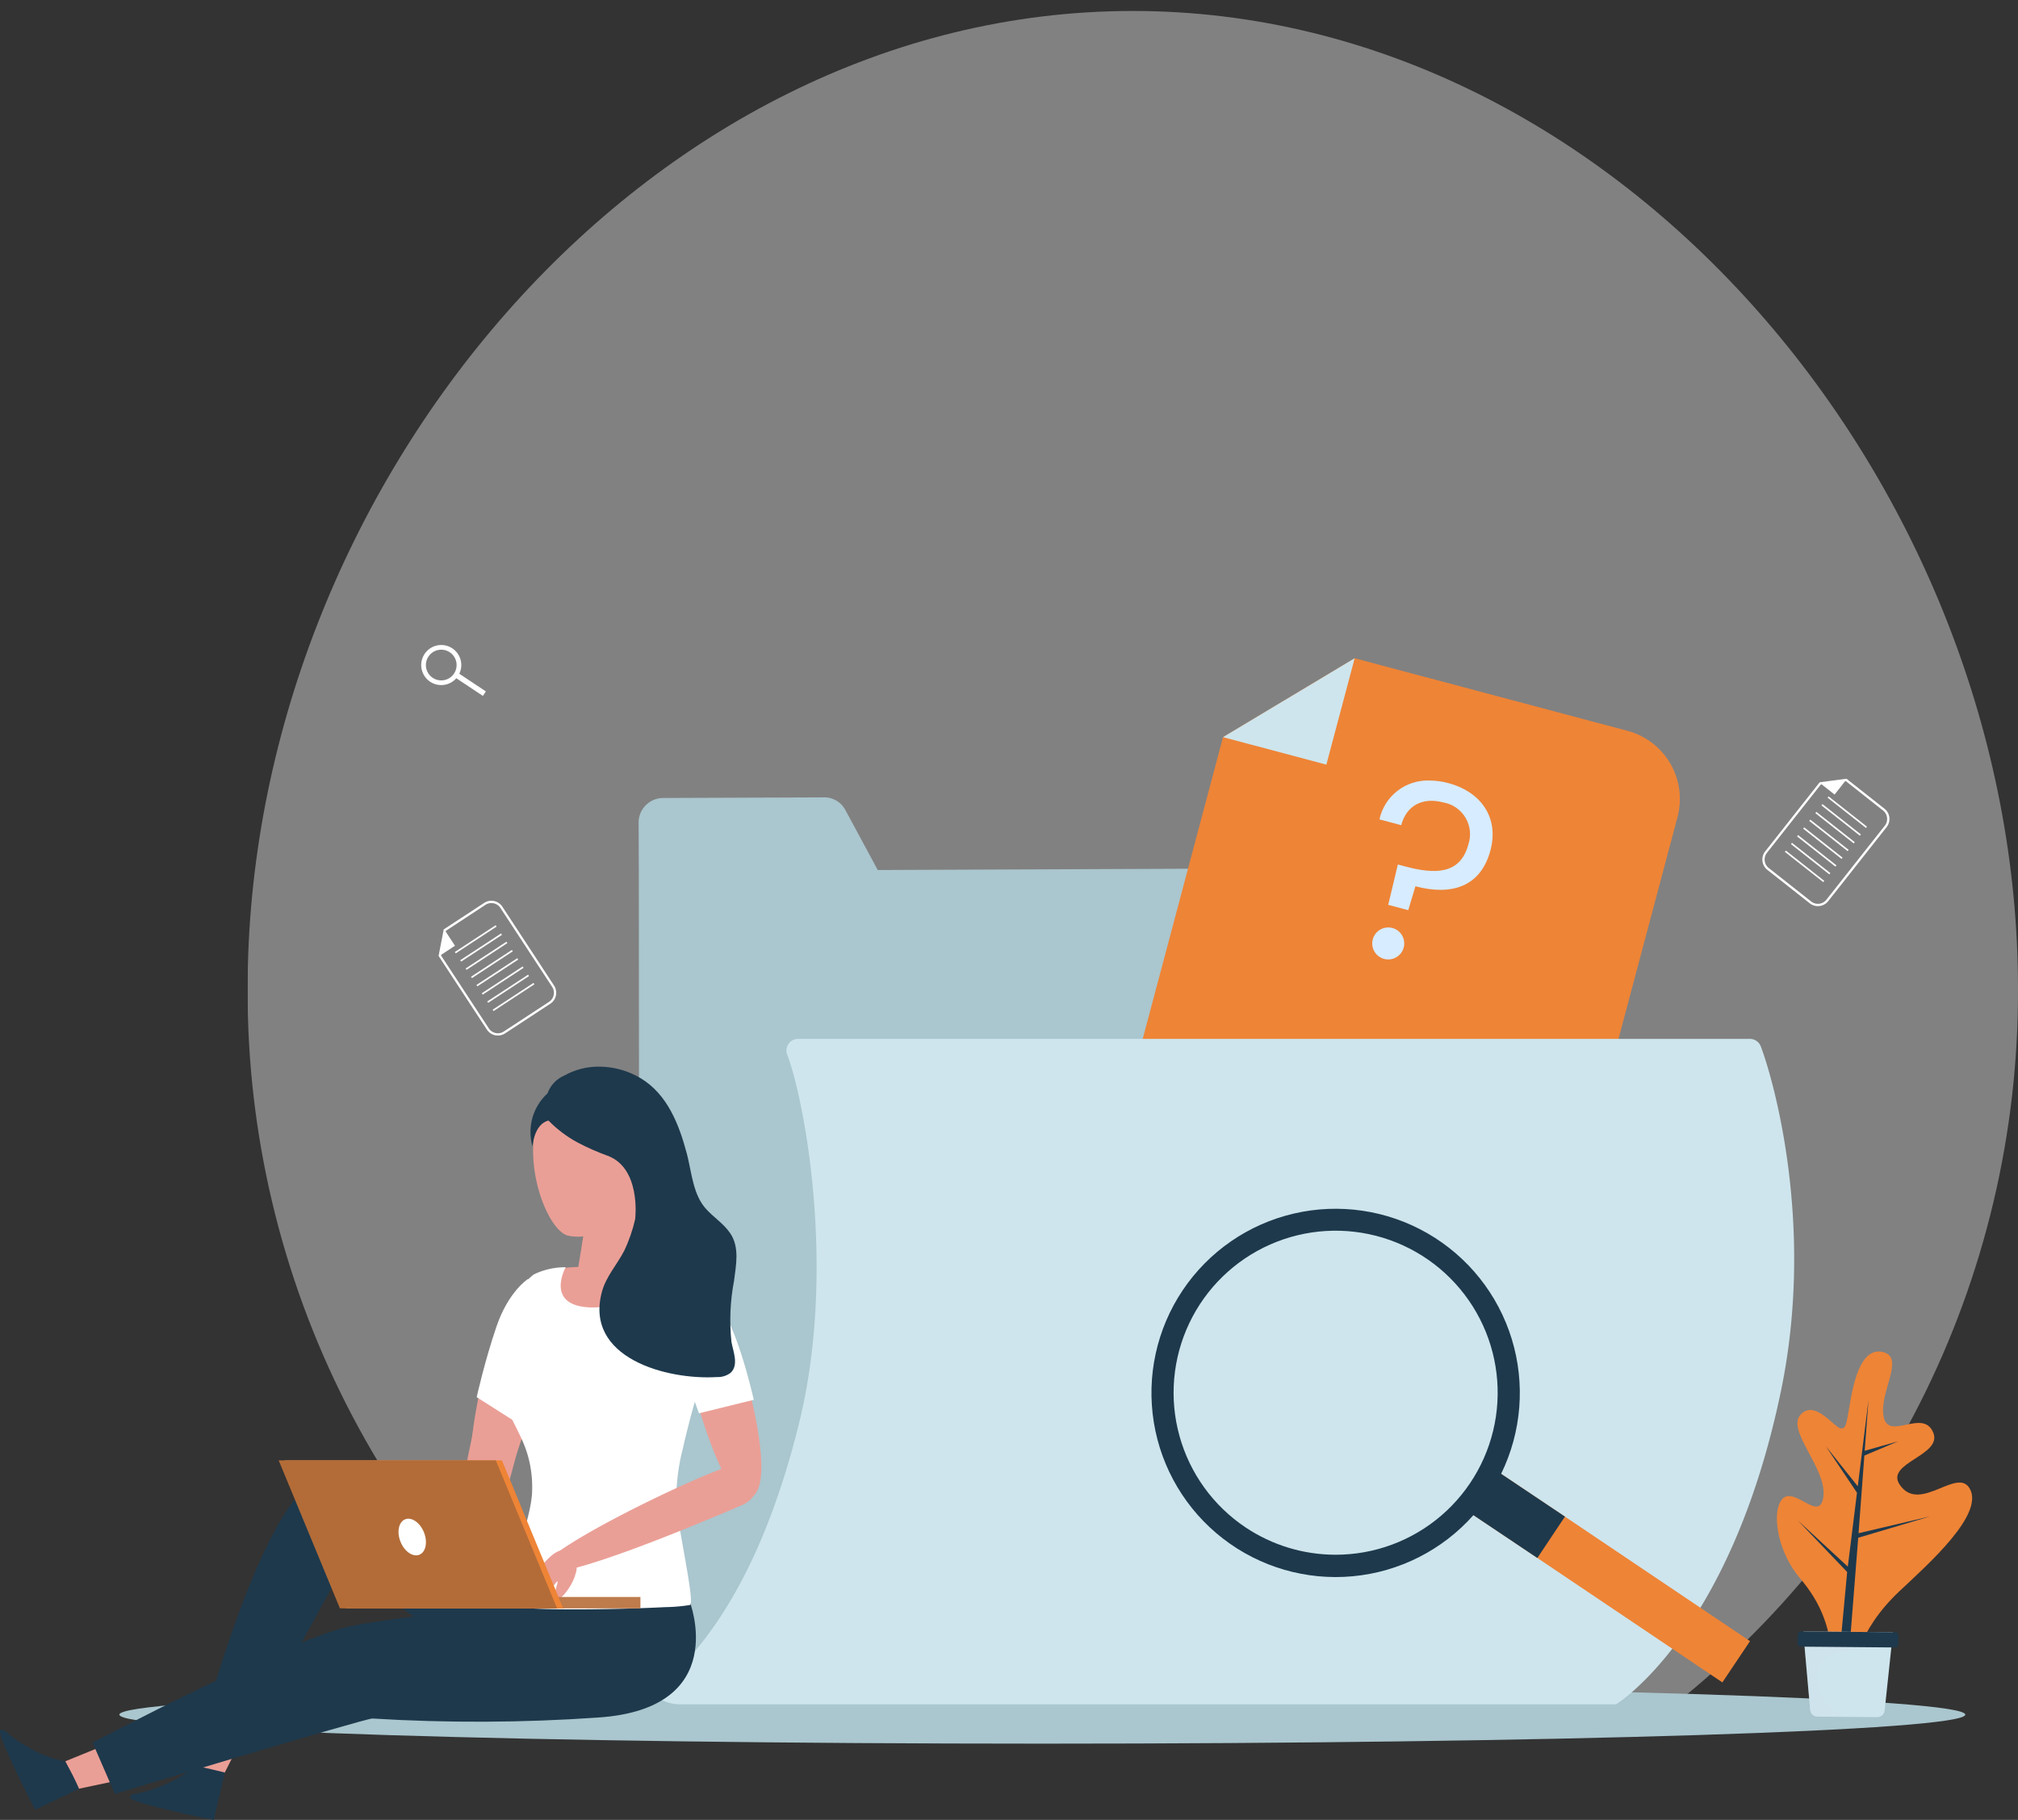 <svg xmlns="http://www.w3.org/2000/svg" xmlns:xlink="http://www.w3.org/1999/xlink" width="248" height="223.686" viewBox="0 0 248 223.686">
  <rect x="0" y="0" width="248" height="223.686" fill="#333333" stroke="none"/>
  <defs>
    <linearGradient id="linear-gradient" x1="-1.745" y1="19.587" x2="-1.726" y2="19.587" gradientUnits="objectBoundingBox">
      <stop offset="0" stop-color="#ee8436"/>
      <stop offset="1" stop-color="#be7b4b"/>
    </linearGradient>
    <linearGradient id="linear-gradient-2" x1="-1.001" y1="2.429" x2="-0.985" y2="2.429" gradientUnits="objectBoundingBox">
      <stop offset="0" stop-color="#ee8436"/>
      <stop offset="1" stop-color="#ee8436"/>
    </linearGradient>
    <linearGradient id="linear-gradient-3" x1="-1.001" y1="2.429" x2="-0.985" y2="2.429" gradientUnits="objectBoundingBox">
      <stop offset="0" stop-color="#ee8436"/>
      <stop offset="1" stop-color="#b36c38"/>
    </linearGradient>
    <clipPath id="clip-path">
      <rect id="Rectangle_100" data-name="Rectangle 100" width="217.57" height="217.57" fill="none"/>
    </clipPath>
    <clipPath id="clip-path-2">
      <rect id="Rectangle_98" data-name="Rectangle 98" width="217.57" height="211.152" fill="none"/>
    </clipPath>
    <clipPath id="clip-path-3">
      <path id="Path_588" data-name="Path 588" d="M46.164,212.152H171.406a111.933,111.933,0,0,0,46.164-91C217.57,59.674,168.866,1,108.785,1S0,59.674,0,121.154a111.937,111.937,0,0,0,46.164,91" transform="translate(0 -1)" fill="none"/>
    </clipPath>
    <clipPath id="clip-path-4">
      <rect id="Rectangle_300" data-name="Rectangle 300" width="248" height="170.079" fill="none"/>
    </clipPath>
    <clipPath id="clip-path-5">
      <path id="Path_868" data-name="Path 868" d="M27.143,287.788c0,1.97,50.783,3.568,113.428,3.568S254,289.758,254,287.788s-50.783-3.568-113.428-3.568-113.428,1.6-113.428,3.568" transform="translate(-27.143 -284.22)" fill="#aac6ce"/>
    </clipPath>
    <clipPath id="clip-path-6">
      <path id="Path_869" data-name="Path 869" d="M413.177,214.322c-.486,2.685-.456,3.53-1.268,3.315s-3.162-3.585-4.876-1.622,3.348,6.666,2.825,10.116c-.265,1.753-1.322,1.124-2.468.5-1.113-.61-2.311-1.221-2.953.347-.748,1.831-.057,6.046,2.564,9.115,5.272,6.183,2.882,10.894,5.149,11.133a1.29,1.29,0,0,0,.326,0c1.763-.227,1.139-4.3,6.8-9.608,3.579-3.362,10.375-9.395,8.576-12.555-.73-1.281-2.162-.642-3.723,0-1.734.708-3.629,1.417-4.9-.506-1.753-2.656,5.256-3.553,4.151-6.343-.615-1.552-2-1.279-3.305-1.006s-2.5.542-2.8-.961c-.595-3.017,2.639-7.213-.017-7.944-.042-.012-.083-.02-.121-.028a2.214,2.214,0,0,0-.485-.056c-2.195,0-3.031,3.643-3.477,6.113" transform="translate(-404.154 -208.209)" fill="#ee8436"/>
    </clipPath>
    <clipPath id="clip-path-7">
      <rect id="Rectangle_253" data-name="Rectangle 253" width="248" height="170.079" fill="#1e394c"/>
    </clipPath>
    <clipPath id="clip-path-8">
      <rect id="Rectangle_252" data-name="Rectangle 252" width="16.27" height="28.965" fill="#1e394c"/>
    </clipPath>
    <clipPath id="clip-path-9">
      <path id="Path_870" data-name="Path 870" d="M408.885,234.033l6.155,5.692,1.131-9.1-.009.006-3.819-5.7,3.923,4.922,1.321-10.624-.47,6.256,4.1-1.159-4.14,1.747-.717,9.545,8.8-2.07-8.841,2.628-.947,12.018-1.128-.112.717-7.7Z" transform="translate(-408.885 -219.232)" fill="#1e394c"/>
    </clipPath>
    <clipPath id="clip-path-10">
      <path id="Path_871" data-name="Path 871" d="M410.228,272.892l.765,8.643a.908.908,0,0,0,.9.838l7.341.065a.91.91,0,0,0,.915-.822l.826-7.773v-.016L421.17,272l-11.027-.1Z" transform="translate(-410.143 -271.904)" fill="none"/>
    </clipPath>
    <clipPath id="clip-path-12">
      <rect id="Rectangle_255" data-name="Rectangle 255" width="10.816" height="10.053" fill="none"/>
    </clipPath>
    <clipPath id="clip-path-13">
      <path id="Path_873" data-name="Path 873" d="M408.884,272.257l-.01,1.148a.361.361,0,0,0,.358.364l11.65.1a.361.361,0,0,0,.364-.358l.01-1.148A.361.361,0,0,0,420.9,272l-11.65-.1h0a.361.361,0,0,0-.36.358" transform="translate(-408.874 -271.899)" fill="#1e394c"/>
    </clipPath>
    <clipPath id="clip-path-15">
      <path id="Path_875" data-name="Path 875" d="M267.349,60.217l-12.432,46.726a8.666,8.666,0,0,0,6.147,10.6l37.858,10.072a8.666,8.666,0,0,0,10.6-6.147l13.681-51.424a8.666,8.666,0,0,0-6.147-10.6l-33.532-8.921Z" transform="translate(-254.624 -50.524)" fill="none"/>
    </clipPath>
    <clipPath id="clip-path-17">
      <path id="Path_877" data-name="Path 877" d="M312.154,97.887a1.968,1.968,0,1,0,2.448-1.418,2.083,2.083,0,0,0-.54-.072,1.965,1.965,0,0,0-1.908,1.49m.825-14.771,2.681.713c.647-2.432,2.627-3.474,5.184-2.794a3.956,3.956,0,0,1,3.068,5.156c-1,3.772-4.211,3.655-7.765,2.709l-.9-.24-1.185,4.959,2.463.655.881-2.937c4.365,1.161,8.012.128,9.223-4.424,1.054-3.96-1.1-7.169-5.182-8.257a9.018,9.018,0,0,0-2.313-.317,6.069,6.069,0,0,0-6.151,4.776" transform="translate(-312.083 -78.341)" fill="none"/>
    </clipPath>
    <linearGradient id="linear-gradient-4" x1="-6.455" y1="6.166" x2="-6.434" y2="6.166" gradientUnits="objectBoundingBox">
      <stop offset="0" stop-color="#e2f4ff"/>
      <stop offset="1" stop-color="#d7ecff"/>
    </linearGradient>
    <clipPath id="clip-path-19">
      <path id="Path_882" data-name="Path 882" d="M37.532,302.556a13.783,13.783,0,0,1-4.19,2.453c-2.977,1.238-3.52.66-3.76,1.349s10.283,2.794,10.283,2.794l1.358-5.826s-3.119-.787-3.624-.787c-.041,0-.065.005-.068.017" transform="translate(-29.578 -302.539)" fill="#1e394c"/>
    </clipPath>
    <clipPath id="clip-path-20">
      <path id="Path_883" data-name="Path 883" d="M59.928,237.361c-6.94,2.474-14.509,31.482-14.509,31.482l5.29,1.608,12.773-23.343s12.155,12.123,25.072,15.9,11.126-5.236,11.126-5.236l-8.7-6.611s-19.266-14.145-28.789-14.146a6.746,6.746,0,0,0-2.265.347" transform="translate(-45.419 -237.014)" fill="#1e394c"/>
    </clipPath>
    <clipPath id="clip-path-22">
      <path id="Path_887" data-name="Path 887" d="M.066,294.341c-.043.015-.064.066-.066.149v.022c.023,1.317,4.317,9.6,4.317,9.6l5.4-2.583A30.366,30.366,0,0,0,8,298.166a13.821,13.821,0,0,1-4.534-1.735C.981,295.069.769,294.3.285,294.3a.657.657,0,0,0-.219.044" transform="translate(0 -294.297)" fill="#1e394c"/>
    </clipPath>
    <clipPath id="clip-path-23">
      <path id="Path_888" data-name="Path 888" d="M76.181,265.371s-15.707,1.172-23.326,2.7-31.8,14.339-31.8,14.339l2.735,6.29s30.711-9.259,31.649-9.259a212.18,212.18,0,0,0,27.663-.117c16.527-1.055,11.322-14.3,11.322-14.3Z" transform="translate(-21.05 -265.02)" fill="none"/>
    </clipPath>
    <clipPath id="clip-path-25">
      <rect id="Rectangle_268" data-name="Rectangle 268" width="4.224" height="2.702" fill="none"/>
    </clipPath>
    <clipPath id="clip-path-26">
      <rect id="Rectangle_271" data-name="Rectangle 271" width="28.676" height="1.399" fill="url(#linear-gradient)"/>
    </clipPath>
    <clipPath id="clip-path-27">
      <path id="Path_898" data-name="Path 898" d="M64.78,232.989l7.528,18.191H98.992l-7.528-18.191Z" transform="translate(-64.78 -232.989)" fill="url(#linear-gradient-2)"/>
    </clipPath>
    <clipPath id="clip-path-28">
      <path id="Path_899" data-name="Path 899" d="M63.387,232.989l7.528,18.191H97.6l-7.528-18.191Z" transform="translate(-63.387 -232.989)" fill="url(#linear-gradient-3)"/>
    </clipPath>
    <clipPath id="clip-path-30">
      <path id="Path_901" data-name="Path 901" d="M124.836,144.524a3.76,3.76,0,0,0-2.046,2.186,6.416,6.416,0,0,0-1.84,6.531s.151-2.74,1.959-3.193a14.857,14.857,0,0,0,3.6,2.71,29.436,29.436,0,0,0,3.654,1.614c4.057,1.487,3.441,7.458,3.4,7.787a18.351,18.351,0,0,1-1.36,3.917c-.865,1.67-2.2,3.126-2.712,4.969-2.253,8.172,7.937,10.915,14.135,10.531a2.586,2.586,0,0,0,1.684-.536c1.012-.98.286-2.624.085-3.785a25.542,25.542,0,0,1,.319-7.514c.244-1.943.706-4.12-.481-5.858-.824-1.205-2.1-1.976-3.045-3.067-1.421-1.636-1.661-4.069-2.143-6.155q-.064-.278-.135-.547c-.948-3.566-2.384-7.306-5.7-9.284a10.008,10.008,0,0,0-5.082-1.408,8.621,8.621,0,0,0-4.285,1.1" transform="translate(-120.745 -143.423)" fill="#1e394c"/>
    </clipPath>
    <clipPath id="clip-path-33">
      <rect id="Rectangle_279" data-name="Rectangle 279" width="40.483" height="40.483" fill="none"/>
    </clipPath>
    <clipPath id="clip-path-34">
      <path id="Path_908" data-name="Path 908" d="M331.384,238.618l9.881,6.62L364,260.531l3.4-5.07-22.746-15.306-9.868-6.613Z" transform="translate(-331.384 -233.541)" fill="none"/>
    </clipPath>
    <clipPath id="clip-path-35">
      <path id="Path_909" data-name="Path 909" d="M273.462,214.914a19.914,19.914,0,1,1,11.047,3.362,19.92,19.92,0,0,1-11.047-3.362m-7.731-29.133a22.638,22.638,0,0,0,35.738,27.628l7.857,5.264,3.389-5.084-7.844-5.257a22.639,22.639,0,0,0-39.141-22.552" transform="translate(-261.905 -175.751)" fill="none"/>
    </clipPath>
  </defs>
  <g id="Group_1402" data-name="Group 1402" transform="translate(-777 -369.323)">
    <g id="Group_826" data-name="Group 826" transform="translate(807.43 369.323)">
      <g id="Group_176" data-name="Group 176" clip-path="url(#clip-path)">
        <g id="Group_172" data-name="Group 172" transform="translate(0 1.348)" opacity="0.42">
          <g id="Group_171" data-name="Group 171">
            <g id="Group_170" data-name="Group 170" clip-path="url(#clip-path-2)">
              <g id="Group_169" data-name="Group 169">
                <g id="Group_168" data-name="Group 168" clip-path="url(#clip-path-3)">
                  <rect id="Rectangle_97" data-name="Rectangle 97" width="217.57" height="211.152" fill="#ededed"/>
                </g>
              </g>
            </g>
          </g>
        </g>
      </g>
    </g>
    <g id="Mask_Group_824" data-name="Mask Group 824" transform="translate(777 422.93)" clip-path="url(#clip-path-4)">
      <g id="Group_753" data-name="Group 753" transform="translate(14.666 153.569)">
        <g id="Group_752" data-name="Group 752" clip-path="url(#clip-path-5)">
          <rect id="Rectangle_249" data-name="Rectangle 249" width="226.856" height="7.135" transform="translate(0)" fill="#aac6ce"/>
        </g>
      </g>
      <g id="Group_755" data-name="Group 755" transform="translate(218.371 112.499)">
        <g id="Group_754" data-name="Group 754" clip-path="url(#clip-path-6)">
          <rect id="Rectangle_250" data-name="Rectangle 250" width="25.963" height="39.027" transform="translate(-0.464 -0.001)" fill="#ee8436"/>
        </g>
      </g>
      <g id="Group_762" data-name="Group 762" transform="translate(0.761)">
        <g id="Group_761" data-name="Group 761" clip-path="url(#clip-path-7)">
          <g id="Group_760" data-name="Group 760" transform="translate(220.167 118.455)" style="mix-blend-mode: screen;isolation: isolate">
            <g id="Group_759" data-name="Group 759">
              <g id="Group_758" data-name="Group 758" clip-path="url(#clip-path-8)">
                <g id="Group_757" data-name="Group 757" transform="translate(0 0)">
                  <g id="Group_756" data-name="Group 756" clip-path="url(#clip-path-9)">
                    <rect id="Rectangle_251" data-name="Rectangle 251" width="16.27" height="28.965" fill="#1e394c"/>
                  </g>
                </g>
              </g>
            </g>
          </g>
        </g>
      </g>
      <g id="Group_764" data-name="Group 764" transform="translate(221.607 146.914)">
        <g id="Group_763" data-name="Group 763" clip-path="url(#clip-path-10)">
          <rect id="Rectangle_254" data-name="Rectangle 254" width="11.027" height="10.537" transform="translate(0)" fill="#cee5ed"/>
        </g>
      </g>
      <g id="Group_769" data-name="Group 769">
        <g id="Group_768" data-name="Group 768" clip-path="url(#clip-path-4)">
          <g id="Group_767" data-name="Group 767" transform="translate(221.692 147.36)" opacity="0.2" style="mix-blend-mode: multiply;isolation: isolate">
            <g id="Group_766" data-name="Group 766">
              <g id="Group_765" data-name="Group 765" clip-path="url(#clip-path-12)">
                <path id="Path_872" data-name="Path 872" d="M410.3,273.271l.765,8.643a.909.909,0,0,0,.9.838l3.493.031a5.057,5.057,0,0,1-3.3-6.242c.7-2.338,8.1-2.326,8.891-2.319h.068l-.068-.016-7.02-1.477Z" transform="translate(-410.301 -272.729)" fill="#d3dee5"/>
              </g>
            </g>
          </g>
        </g>
      </g>
      <g id="Group_771" data-name="Group 771" transform="translate(220.921 146.912)">
        <g id="Group_770" data-name="Group 770" clip-path="url(#clip-path-13)">
          <rect id="Rectangle_257" data-name="Rectangle 257" width="12.386" height="1.974" transform="translate(-0.002 0)" fill="#1e394c"/>
        </g>
      </g>
      <g id="Group_773" data-name="Group 773">
        <g id="Group_772" data-name="Group 772" clip-path="url(#clip-path-4)">
          <path id="Path_874" data-name="Path 874" d="M145.254,85.3l.023,5.911.087,97.454a5,5,0,0,0,4.982,4.982h.023l115.129-.47V94.9a4.164,4.164,0,0,0-4.175-4.157l-40.517.168-46.166.192-1.748-3.246-2.241-4.152a2.918,2.918,0,0,0-2.6-1.532l-19.788.075a3.026,3.026,0,0,0-3.013,3.048" transform="translate(-66.771 -37.775)" fill="#aac6ce"/>
        </g>
      </g>
      <g id="Group_775" data-name="Group 775" transform="translate(137.577 27.299)">
        <g id="Group_774" data-name="Group 774" clip-path="url(#clip-path-15)">
          <rect id="Rectangle_259" data-name="Rectangle 259" width="99.426" height="95.323" transform="matrix(0.382, -0.924, 0.924, 0.382, -28.61, 66.875)" fill="#ee8436"/>
        </g>
      </g>
      <g id="Group_777" data-name="Group 777">
        <g id="Group_776" data-name="Group 776" clip-path="url(#clip-path-4)">
          <path id="Path_876" data-name="Path 876" d="M294.351,50.526,290.873,63.6l-12.7-3.379Z" transform="translate(-127.871 -23.226)" fill="#cee5ed"/>
        </g>
      </g>
      <g id="Group_779" data-name="Group 779" transform="translate(168.624 42.329)">
        <g id="Group_778" data-name="Group 778" clip-path="url(#clip-path-17)">
          <rect id="Rectangle_261" data-name="Rectangle 261" width="25.349" height="20.585" transform="translate(-5.283 21.049) rotate(-76.472)" fill="url(#linear-gradient-4)"/>
        </g>
      </g>
      <g id="Group_781" data-name="Group 781">
        <g id="Group_780" data-name="Group 780" clip-path="url(#clip-path-4)">
          <path id="Path_878" data-name="Path 878" d="M148.424,217.565a4.948,4.948,0,0,0,3.379,1.33H266.827s14-8.482,20.247-38.4c4.285-20.515-.97-38.567-2.456-42.469a1.44,1.44,0,0,0-1.347-.923H166.313a1.436,1.436,0,0,0-1.341,1.962c2.026,5.174,6.12,26.211,1.486,45.146-5.533,22.6-14.348,30.139-18.035,33.356" transform="translate(-68.228 -63.023)" fill="#cee5ed"/>
          <path id="Path_879" data-name="Path 879" d="M92.966,245.579c-10.451-5.888-19.939-8.922-21.193-6.778s6.2,8.656,16.653,14.543,19.939,8.923,21.193,6.778-6.2-8.655-16.653-14.543" transform="translate(-32.93 -109.456)" fill="#ea9f96"/>
          <path id="Path_880" data-name="Path 880" d="M62.453,239.05c-4.565-6.269-15.68,23.952-17.086,32.162s3.151.728,9.259-11.011,9.624-18.685,7.828-21.151" transform="translate(-20.737 -109.497)" fill="#ea9f96"/>
          <path id="Path_881" data-name="Path 881" d="M49.76,296.612l-1.8,3.571-3.65-.86,1.09-3.761Z" transform="translate(-20.368 -135.865)" fill="#ea9f96"/>
        </g>
      </g>
      <g id="Group_783" data-name="Group 783" transform="translate(15.982 163.467)">
        <g id="Group_782" data-name="Group 782" clip-path="url(#clip-path-19)">
          <rect id="Rectangle_263" data-name="Rectangle 263" width="12.097" height="13.555" transform="translate(-3.291 4.574) rotate(-56.275)" fill="#1e394c"/>
        </g>
      </g>
      <g id="Group_785" data-name="Group 785" transform="translate(24.541 128.063)">
        <g id="Group_784" data-name="Group 784" clip-path="url(#clip-path-20)">
          <rect id="Rectangle_264" data-name="Rectangle 264" width="65.229" height="58.47" transform="translate(-15.225 9.811) rotate(-32.799)" fill="#1e394c"/>
        </g>
      </g>
      <g id="Group_787" data-name="Group 787">
        <g id="Group_786" data-name="Group 786" clip-path="url(#clip-path-4)">
          <path id="Path_884" data-name="Path 884" d="M97.643,266.074c-11.952,1.4-21.4,4.528-21.1,6.985s10.234,3.314,22.186,1.913,21.4-4.528,21.1-6.986-10.234-3.313-22.186-1.913" transform="translate(-35.183 -122)" fill="#ea9f96"/>
          <path id="Path_885" data-name="Path 885" d="M52.131,277.868c1.159-7.661-28.075,6.431-34.865,11.371s1.736,2.7,14.37-1.542,20.039-6.815,20.495-9.829" transform="translate(-6.835 -126.704)" fill="#ea9f96"/>
          <path id="Path_886" data-name="Path 886" d="M20.381,302.645l-3.912.828-1.612-3.386L18.75,298.5Z" transform="translate(-6.829 -137.216)" fill="#ea9f96"/>
        </g>
      </g>
      <g id="Group_789" data-name="Group 789" transform="translate(0 159.014)">
        <g id="Group_788" data-name="Group 788" clip-path="url(#clip-path-22)">
          <rect id="Rectangle_266" data-name="Rectangle 266" width="10.529" height="10.623" transform="matrix(0.996, -0.087, 0.087, 0.996, -0.851, 0.074)" fill="#1e394c"/>
        </g>
      </g>
      <g id="Group_791" data-name="Group 791" transform="translate(11.374 143.195)">
        <g id="Group_790" data-name="Group 790" clip-path="url(#clip-path-23)">
          <rect id="Rectangle_267" data-name="Rectangle 267" width="81.819" height="39.921" transform="translate(-4.943 1.081) rotate(-12.339)" fill="#1e394c"/>
        </g>
      </g>
      <g id="Group_796" data-name="Group 796">
        <g id="Group_795" data-name="Group 795" clip-path="url(#clip-path-4)">
          <path id="Path_889" data-name="Path 889" d="M116.27,192.153a2.932,2.932,0,0,1,1.006,2.915c-.963,4.842-4.856,24.209-8.46,23.7-4.236-.6.113-17.941,1.773-21.884,1.383-3.286,3.553-6.347,5.681-4.734" transform="translate(-49.193 -88.125)" fill="#ea9f96"/>
          <path id="Path_890" data-name="Path 890" d="M111.565,227.259l-2.819,10.4s-5.251-.211-5.251-.493,2.255-10.924,2.255-10.924Z" transform="translate(-47.575 -103.997)" fill="#ea9f96"/>
          <path id="Path_891" data-name="Path 891" d="M108.424,206.273l6.89,4.379,4.145-15.006-4.766-3.875s-2.364,1.511-3.831,5.8-2.438,8.7-2.438,8.7" transform="translate(-49.841 -88.154)" fill="#fff"/>
          <path id="Path_892" data-name="Path 892" d="M113.8,184.466c.659,6.572,4.469,8.891,4.206,14.318s-4.38,12.7-3.415,13.576,21.28.444,21.891.174-1.485-6.566-1.576-12.084,3.235-14,4.427-20.933c.527-3.091.539-4.967-.749-6.261-2.534-2.546-7.878-2.408-7.878-2.408l-.354-5.608s4.338-8.141.881-11.952-12.353-4.643-13.27,1.228,1.941,12.312,4.116,12.827a5.784,5.784,0,0,0,1.881.09l-.227,1.378-.39,2.384s-3.936.048-5.518,1.138-4.679,5.565-4.026,12.132" transform="translate(-52.273 -69.077)" fill="#ea9f96"/>
          <g id="Group_794" data-name="Group 794" transform="translate(71.464 97.032)" opacity="0.5" style="mix-blend-mode: multiply;isolation: isolate">
            <g id="Group_793" data-name="Group 793">
              <g id="Group_792" data-name="Group 792" clip-path="url(#clip-path-25)">
                <path id="Path_893" data-name="Path 893" d="M132.264,182.285l4.224-2.7a20.074,20.074,0,0,1-4,1.324Z" transform="translate(-132.264 -179.584)" fill="#ea9f96"/>
              </g>
            </g>
          </g>
          <path id="Path_894" data-name="Path 894" d="M153.678,192.495a2.931,2.931,0,0,0-.9,2.951c1.141,4.8,5.748,24.013,9.33,23.373,4.211-.752-.776-17.924-2.581-21.8-1.5-3.232-3.785-6.211-5.853-4.52" transform="translate(-70.191 -88.262)" fill="#ea9f96"/>
          <path id="Path_895" data-name="Path 895" d="M116.177,209.919a14.071,14.071,0,0,1,1.292,6.369c-.037,3.9-3.9,12.613-3.458,13.88.339.991,13.635.759,19.8.439a20.911,20.911,0,0,0,3.062-.264c.571-.352-1.18-8.145-1.663-12.085a24.434,24.434,0,0,1,.753-7.015c.559-2.529,1.268-5.07,1.456-5.716.012-.05.025-.094.031-.119V205.4a.21.21,0,0,1,.012-.031l.508,1.418,6.739-1.663c-2.008-8.534-3.978-11.865-5.867-14.1s-5.967-2.454-5.967-2.454-2.542,5.4-8.233,5.2-3.05-4.938-3.05-4.938a8.811,8.811,0,0,0-3.922.885,10.1,10.1,0,0,0-3.482,5.233,16.279,16.279,0,0,0-.741,7.906c.3,2.61,1.958,5.352,2.73,7.072" transform="translate(-52.073 -86.681)" fill="#fff"/>
          <path id="Path_896" data-name="Path 896" d="M149.882,236.312a3.336,3.336,0,0,1-2.059,2.528c-4.952,2.133-22.66,9.6-24.356,8-1.974-1.861,23.193-13.864,24.422-13.111.921.565,2.205,1.025,1.993,2.586" transform="translate(-56.705 -107.424)" fill="#ea9f96"/>
          <path id="Path_897" data-name="Path 897" d="M121.591,255.929a11.1,11.1,0,0,1,1.121-1.348c.861-.888,1.975-1.632,2.829-.8a2.338,2.338,0,0,1,.633,2.613c-.243,1.109-1.741,3.33-2.313,2.981s.317-2.126.1-2.113a.521.521,0,0,0-.067.042c-.4.392-2.352,3.4-2.9,3.007-.564-.427-.452-2.926.591-4.383" transform="translate(-55.467 -116.493)" fill="#ea9f96"/>
        </g>
      </g>
      <g id="Group_798" data-name="Group 798" transform="translate(50.026 142.68)">
        <g id="Group_797" data-name="Group 797" clip-path="url(#clip-path-26)">
          <rect id="Rectangle_270" data-name="Rectangle 270" width="28.676" height="1.399" fill="url(#linear-gradient)"/>
        </g>
      </g>
      <g id="Group_800" data-name="Group 800" transform="translate(35.002 125.888)">
        <g id="Group_799" data-name="Group 799" clip-path="url(#clip-path-27)">
          <rect id="Rectangle_272" data-name="Rectangle 272" width="34.212" height="18.191" fill="url(#linear-gradient-2)"/>
        </g>
      </g>
      <g id="Group_802" data-name="Group 802" transform="translate(34.249 125.888)">
        <g id="Group_801" data-name="Group 801" clip-path="url(#clip-path-28)">
          <rect id="Rectangle_273" data-name="Rectangle 273" width="34.212" height="18.191" fill="url(#linear-gradient-3)"/>
        </g>
      </g>
      <g id="Group_804" data-name="Group 804">
        <g id="Group_803" data-name="Group 803" clip-path="url(#clip-path-4)">
          <path id="Path_900" data-name="Path 900" d="M90.885,249.088c.482,1.2,1.518,1.917,2.314,1.6s1.051-1.552.568-2.754-1.518-1.917-2.314-1.6-1.05,1.552-.568,2.754" transform="translate(-41.666 -113.201)" fill="#fff"/>
        </g>
      </g>
      <g id="Group_806" data-name="Group 806" transform="translate(65.241 77.494)">
        <g id="Group_805" data-name="Group 805" clip-path="url(#clip-path-30)">
          <rect id="Rectangle_275" data-name="Rectangle 275" width="26.441" height="38.538" transform="translate(-0.768)" fill="#1e394c"/>
        </g>
      </g>
      <g id="Group_817" data-name="Group 817">
        <g id="Group_816" data-name="Group 816" clip-path="url(#clip-path-4)">
          <path id="Path_905" data-name="Path 905" d="M96.908,52.028a2.462,2.462,0,1,1,3.412-.694,2.465,2.465,0,0,1-3.412.694m2.4-3.626a1.886,1.886,0,1,0,.532,2.614,1.888,1.888,0,0,0-.532-2.614" transform="translate(-44.04 -21.841)" fill="#fff"/>
          <path id="Path_906" data-name="Path 906" d="M106.867,56.647l-3.49-2.317.366-.553,3.49,2.317Z" transform="translate(-47.521 -24.72)" fill="#fff"/>
          <line id="Line_71" data-name="Line 71" x1="18.782" y2="18.782" transform="translate(154.246 108.431)" fill="none" stroke="#cee5ed" stroke-linecap="round" stroke-miterlimit="10" stroke-width="5.125"/>
          <line id="Line_72" data-name="Line 72" x1="18.782" y1="18.782" transform="translate(154.246 108.431)" fill="none" stroke="#cee5ed" stroke-linecap="round" stroke-miterlimit="10" stroke-width="5.125"/>
        </g>
      </g>
      <g id="Group_819" data-name="Group 819" transform="translate(179.052 126.186)">
        <g id="Group_818" data-name="Group 818" clip-path="url(#clip-path-34)">
          <rect id="Rectangle_281" data-name="Rectangle 281" width="36.016" height="26.99" transform="translate(0)" fill="#ee8436"/>
        </g>
      </g>
      <g id="Group_821" data-name="Group 821" transform="translate(141.512 94.961)">
        <g id="Group_820" data-name="Group 820" clip-path="url(#clip-path-35)">
          <rect id="Rectangle_282" data-name="Rectangle 282" width="53.935" height="47.818" transform="translate(-3.124 -0.004)" fill="#1e394c"/>
        </g>
      </g>
      <g id="Group_823" data-name="Group 823">
        <g id="Group_822" data-name="Group 822" clip-path="url(#clip-path-4)">
          <path id="Path_910" data-name="Path 910" d="M406.676,93.243l-5.219-4.117a1.613,1.613,0,0,1-.267-2.264l6.7-8.5,3.289-.437,4.67,3.683a1.613,1.613,0,0,1,.267,2.264l-7.18,9.1a1.614,1.614,0,0,1-2.264.267m1.369-14.618-6.634,8.412a1.331,1.331,0,0,0,.221,1.867l5.219,4.117a1.331,1.331,0,0,0,1.867-.22l7.18-9.1a1.33,1.33,0,0,0-.221-1.867L411.1,78.219Z" transform="translate(-184.261 -35.82)" fill="#fff"/>
          <path id="Path_911" data-name="Path 911" d="M417.2,78.2,415.782,80l-1.751-1.381Z" transform="translate(-190.323 -35.946)" fill="#fff"/>
          <rect id="Rectangle_283" data-name="Rectangle 283" width="0.202" height="6.006" transform="translate(224.598 44.437) rotate(-51.739)" fill="#fff"/>
          <rect id="Rectangle_284" data-name="Rectangle 284" width="0.202" height="6.006" transform="translate(223.848 45.388) rotate(-51.739)" fill="#fff"/>
          <rect id="Rectangle_285" data-name="Rectangle 285" width="0.202" height="6.006" transform="translate(223.098 46.339) rotate(-51.739)" fill="#fff"/>
          <rect id="Rectangle_286" data-name="Rectangle 286" width="0.202" height="6.006" transform="translate(222.348 47.29) rotate(-51.739)" fill="#fff"/>
          <rect id="Rectangle_287" data-name="Rectangle 287" width="0.202" height="6.006" transform="translate(221.598 48.241) rotate(-51.739)" fill="#fff"/>
          <rect id="Rectangle_288" data-name="Rectangle 288" width="0.202" height="6.006" transform="translate(220.848 49.193) rotate(-51.739)" fill="#fff"/>
          <rect id="Rectangle_289" data-name="Rectangle 289" width="0.202" height="6.006" transform="translate(220.098 50.144) rotate(-51.739)" fill="#fff"/>
          <rect id="Rectangle_290" data-name="Rectangle 290" width="0.202" height="6.006" transform="translate(219.347 51.095) rotate(-51.739)" fill="#fff"/>
          <path id="Path_912" data-name="Path 912" d="M113.484,118.344l-5.56,3.645a1.614,1.614,0,0,1-2.232-.465l-5.936-9.055.629-3.258,4.975-3.261a1.614,1.614,0,0,1,2.232.465l6.357,9.7a1.614,1.614,0,0,1-.464,2.232m-13.429-5.934,5.873,8.96a1.331,1.331,0,0,0,1.841.383l5.56-3.645a1.33,1.33,0,0,0,.383-1.84l-6.357-9.7a1.33,1.33,0,0,0-1.84-.383l-4.875,3.2Z" transform="translate(-45.856 -48.582)" fill="#fff"/>
          <path id="Path_913" data-name="Path 913" d="M100.64,112.368l1.258,1.92-1.865,1.223Z" transform="translate(-45.983 -51.654)" fill="#fff"/>
          <rect id="Rectangle_291" data-name="Rectangle 291" width="6.006" height="0.202" transform="matrix(0.836, -0.548, 0.548, 0.836, 55.894, 63.403)" fill="#fff"/>
          <rect id="Rectangle_292" data-name="Rectangle 292" width="6.006" height="0.202" transform="matrix(0.836, -0.548, 0.548, 0.836, 56.558, 64.416)" fill="#fff"/>
          <rect id="Rectangle_293" data-name="Rectangle 293" width="6.006" height="0.202" transform="matrix(0.836, -0.548, 0.548, 0.836, 57.222, 65.429)" fill="#fff"/>
          <rect id="Rectangle_294" data-name="Rectangle 294" width="6.006" height="0.202" transform="matrix(0.836, -0.548, 0.548, 0.836, 57.887, 66.443)" fill="#fff"/>
          <rect id="Rectangle_295" data-name="Rectangle 295" width="6.006" height="0.202" transform="matrix(0.836, -0.548, 0.548, 0.836, 58.551, 67.456)" fill="#fff"/>
          <rect id="Rectangle_296" data-name="Rectangle 296" width="6.006" height="0.202" transform="matrix(0.836, -0.548, 0.548, 0.836, 59.215, 68.469)" fill="#fff"/>
          <rect id="Rectangle_297" data-name="Rectangle 297" width="6.006" height="0.202" transform="matrix(0.836, -0.548, 0.548, 0.836, 59.879, 69.482)" fill="#fff"/>
          <rect id="Rectangle_298" data-name="Rectangle 298" width="6.006" height="0.202" transform="matrix(0.836, -0.548, 0.548, 0.836, 60.543, 70.495)" fill="#fff"/>
        </g>
      </g>
    </g>
  </g>
</svg>
